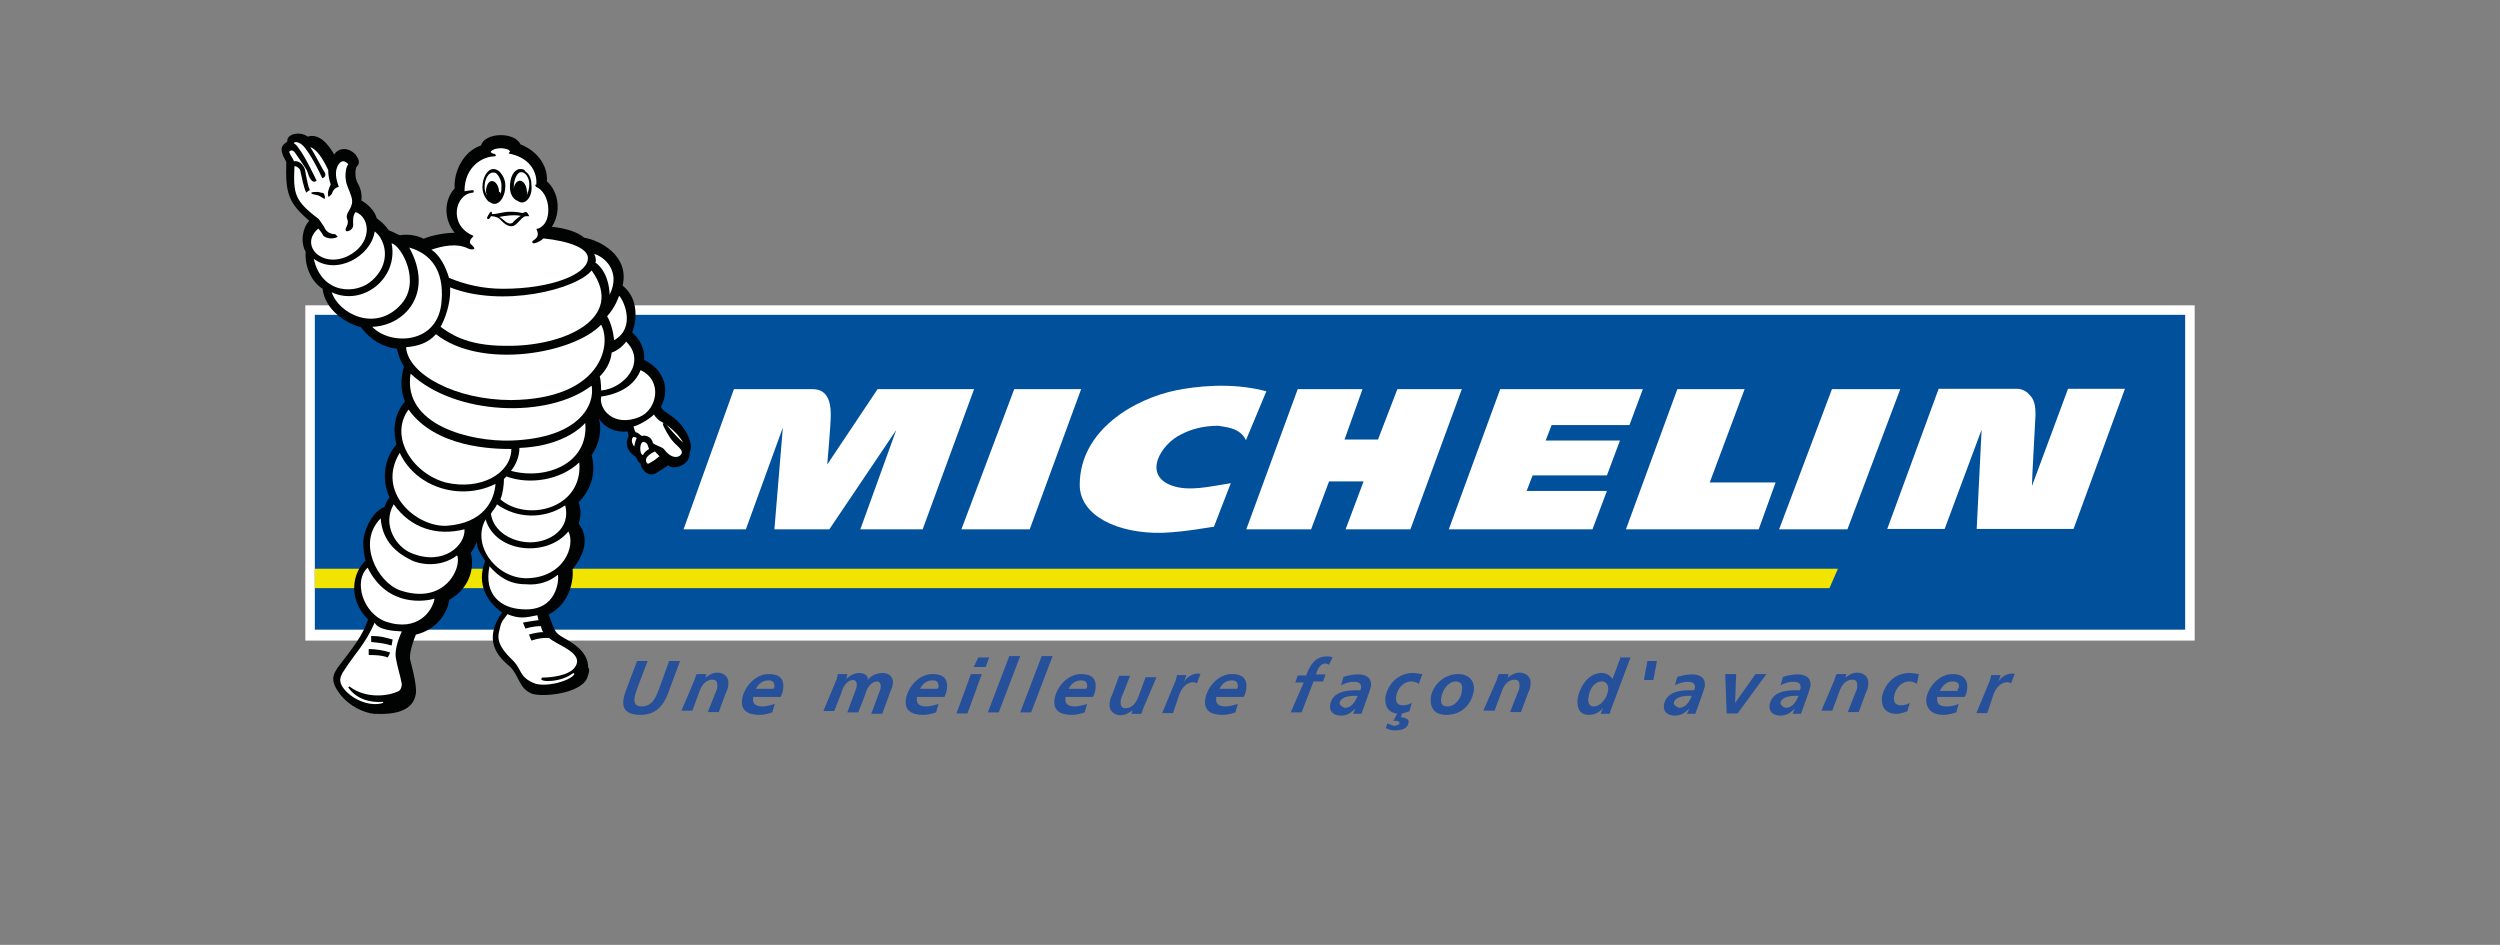 <?xml version="1.0" encoding="utf-8"?>
<!-- Generator: Adobe Illustrator 18.0.0, SVG Export Plug-In . SVG Version: 6.00 Build 0)  -->
<!DOCTYPE svg PUBLIC "-//W3C//DTD SVG 1.1//EN" "http://www.w3.org/Graphics/SVG/1.1/DTD/svg11.dtd">
<svg version="1.1" id="Calque_1" xmlns="http://www.w3.org/2000/svg" xmlns:xlink="http://www.w3.org/1999/xlink" x="0px" y="0px"
	 viewBox="-45.2 266.1 709.9 268.3" enable-background="new -45.2 266.1 709.9 268.3" xml:space="preserve">
<rect x="-45.2" y="266.1" width="709.9" height="268.3" fill="#808080" stroke="none"/>
<rect x="375.7" y="-353" fill="none" width="612" height="230.5"/>
<g>
	<g>
		<g>
			<g>
				<g>
					<g>
						<polygon fill="#FFFFFF" points="575.3,352.8 41.5,352.8 41.5,448 578,448 578,352.8 						"/>
						<rect x="44.2" y="355.5" fill="#00509C" width="531.1" height="89.4"/>
						<polygon fill="#F1E400" points="476.7,427.6 44.2,427.6 44.2,433.1 474.3,433.1 						"/>
						<g>
							<path fill="#FFFFFF" d="M204,376.6L189.7,398c0,0,1-11.2,1-13.9c0-2,0-7.5-5.1-7.5c-4.8,0-22.4,0-22.4,0l-14.3,39.8h17.7
								l10.5-28.9l-2.4,28.9h15.6l19-28.2l-10.2,28.2h17.7l14.6-39.8H204z"/>
							<path fill="#FFFFFF" d="M299.5,415.7c-1,0-7.5,1.4-14.6,1.7c-12.6,0.3-23.5-4.8-23.5-13.6c0-15.6,15.6-24.5,27.5-26.9
								c5.1-1,15.3-2.4,25.5,0.3l-5.8,13.9c-1.7-3.7-6.1-3.7-7.8-4.1c-4.4,0-7.8,1-10.5,2.4c-5.8,2.7-11.2,11.6-2.7,14.6
								c4.8,1.7,10.5,0.3,16.7-0.7L299.5,415.7z"/>
							<polygon fill="#FFFFFF" points="479.4,416.4 460,416.4 475,376.6 494.4,376.6 							"/>
							<polygon fill="#FFFFFF" points="247.2,416.4 227.8,416.4 242.8,376.6 261.8,376.6 							"/>
							<polygon fill="#FFFFFF" points="351.6,376.6 346.1,390.9 336.6,390.9 341.7,376.6 323.3,376.6 308.7,416.4 327.1,416.4 
								332.2,402.8 342,402.8 336.9,416.4 355.3,416.4 369.9,376.6 							"/>
							<polygon fill="#FFFFFF" points="440.3,403.1 450.2,376.6 431.1,376.6 416.5,416.4 454.2,416.4 459,403.1 							"/>
							<path fill="#FFFFFF" d="M542,376.6l-10.2,27.5c0-2.7,0.7-13.6,1-20.1c0-2.7-0.3-4.4-1.7-5.8c-1.4-1.7-3.4-1.7-3.4-1.7h-22.4
								l-14.6,39.8h16.3l10.5-28.2l-1.4,28.2h27.5l14.6-39.8H542z"/>
							<polygon fill="#FFFFFF" points="388.3,405.5 390,401.1 411.1,401.1 414.8,391.2 393.7,391.2 395.4,386.8 417.5,386.8 
								421.3,376.6 380.8,376.6 366.2,416.4 407,416.4 411.1,405.5 							"/>
						</g>
						<g>
							<g>
								<path fill="#010202" d="M150.6,394.6c1-1.7,0-5.1-2.7-8.2c-2.4-2.7-5.1-3.4-5.4-4.8c3.1-6.1-0.3-11.2-4.8-13.3
									c0.3-2.7-1-5.8-3.4-7.8c1-2.4,2.4-9.2-2.7-13.3c2-8.5-6.5-12.9-10.9-13.6c-2-1.7-5.4-2.7-9.2-3.1c2.7-4.1,2-9.9-1.4-12.9
									c0.3-4.8-3.1-8.8-7.5-10.5c-1.7-3.7-10.2-3.4-11.2,0.3c-5.1,1.7-7.8,7.5-7.5,12.2c-3.1,3.4-3.1,8.8,0,12.6
									c-2.7,0-6.5,0.7-8.8,1.7l0,0l0,0c-2-1-4.4-1.4-6.8-1c-0.7-0.3-2-1-3.1-1.4c-1-1.4-2-2.4-3.4-3.4c-0.7-2.4-2.7-4.1-4.4-5.1
									c0.3-1.7-0.3-3.7-1-4.8c-1-1.7-0.7-4.4-0.3-4.8c1.4-1.4,0-2.7-0.3-3.4c-2.7-2.7-5.4-1.4-6.1,0c-2.7-4.8-5.4-5.8-7.5-5.1
									c-2.4-1.7-6.1-0.7-5.8,1.4c-1.4,1-2.7,1.7-0.3,5.8c-0.3,9.2,0.7,11.6,6.5,16.7c-1.7,1.7-2.7,5.8-1,8.8
									c-0.3,4.4,1.7,8.5,4.8,10.5c0.7,6.1,6.8,9.9,10.9,10.9c2.7,3.7,6.5,5.8,10.2,6.1c0.3,1.7,1,3.4,2,5.1c-1,3.4-1,6.8,0.3,9.9
									c-2.7,3.1-3.7,7.5-2.4,12.2c-3.4,3.7-4.4,9.9-2,15c0,0-1,1.4-1.4,2.7c-2.4,1-4.4,3.7-5.4,6.8c-1,2.4-0.7,5.8,0,8.5
									c-3.4,3.1-5.4,10.5,0.7,16.7c-1.4,4.4-4.4,8.2-7.8,12.6c-2.4,3.1-3.1,4.8,0,8.8c2.4,3.1,6.5,5.1,9.5,5.4
									c6.5,0.3,11.2-1,11.9-5.8c0.3-2.7-1.4-8.5-1.7-9.9c0-1.4,0.3-3.4,1.7-6.8c5.8-1.4,8.8-5.8,9.5-9.9c4.4-2.4,7.5-7.5,6.1-13.3
									c0.7-1,1-1.7,1.7-3.1c0,2.4,1.7,4.1,2.4,5.4c-2.7,6.5,0.7,11.9,4.8,14.6c-6.5,9.2,0.7,13.9,2.4,15.6
									c2.4,2.4,2.4,6.1,6.1,7.5c3.1,1,13.6,0,15.6-4.4c0.3-1,1-2.4,0.3-3.1c0-3.1-2-5.4-5.4-7.5c-4.1-2.4-3.7-1.7-5.8-7.5
									c6.1-3.1,7.1-9.9,6.8-12.9c4.4-5.4,4.1-9.9,1.7-12.9c0.7-2,0.7-4.1,0-6.1c3.4-3.4,5.1-8.2,3.7-13.3c2-3.1,3.1-6.8,2-10.5
									c1.7,2.7,4.8,4.1,8.2,3.7c0,0,0.3,1,0.3,1.4c-1,1.7-0.7,4.1,2,5.8c0.3,0.7,0.7,1.4,1.4,2c0,1,2,4.4,4.8,2.4
									c0,0,2.7-1.7,3.1-2C145.5,399.7,151,398.4,150.6,394.6z"/>
								<path fill="#FFFFFF" d="M125.5,377c6.8-0.7,12.9-8.2,7.1-13.9c-1,1.4-2.7,2.7-4.1,3.1c-0.3,3.1-2,5.4-3.4,6.8
									C125.5,374.2,125.5,377,125.5,377z"/>
								<path fill="#FFFFFF" d="M136.7,371.2c-1.7,4.4-6.1,6.8-11.2,7.5c-0.7,3.7,3.7,8.8,10.9,5.8
									C141.4,382.4,143.1,374.2,136.7,371.2z"/>
								<path fill="#FFFFFF" d="M134.6,390.2c-0.7,0.7-0.3,2,0.3,2.7c0,0,0.3-1.7,0.7-2.4C135.3,390.2,135,390.2,134.6,390.2z"/>
								<path fill="#FFFFFF" d="M139.1,393.6c-0.3-0.7-0.3-1.7-1.4-2c-1.4-0.3-1.4,3.7-0.3,3.7C137.7,394.6,138.4,394,139.1,393.6z"
									/>
								<path fill="#FFFFFF" d="M140.8,394.3c-1.7,0.7-3.1,2-2.4,3.1c0.3,0.7,0.7,0.3,1.7-0.3c0.7-0.3,1.7-1.4,2-1.4
									C141.4,395,140.8,394.3,140.8,394.3z"/>
								<path fill="#FFFFFF" d="M142.5,385.8c-0.7-0.3-1.7-1.4-2-2c-1.4,1.4-4.4,3.1-5.8,3.4c0,0,0.3,1.4,0.7,1.7c0.7,0,1,0.7,1.7,1
									c0.7-0.3,2.7,0,3.1,2c0.7,0.7,2.4,1,3.1,1.7c2,2.7,3.7,2.4,4.4,2c2-1.4-0.7-2.7-2-4.4c-0.7-0.7-2.7-4.1-2.7-4.8
									c0-0.3,0.7,0,1,0.3s3.1,3.7,4.8,5.1C146.5,387.8,142.5,385.8,142.5,385.8z"/>
								<path fill="#FFFFFF" d="M100,379.7c25.5-0.3,28.6-15.6,25.5-21.4c-7.8,8.2-34,12.9-46.9,2.7c-2.4,2.7-5.4,3.4-8.5,3.7
									C70.7,372.5,84.3,379.7,100,379.7z"/>
								<path fill="#FFFFFF" d="M82.6,347.7c0.3,4.8-1.7,9.5-2.7,11.2c2.4,1.7,7.1,5.4,18.4,5.4c16.7,0.3,34.3-7.8,24.5-21.4
									C118.3,348.4,97.2,353.5,82.6,347.7z"/>
								<path fill="#FFFFFF" d="M60.5,345.7c4.1-3.7,4.4-8.5,2.4-11.9c-0.3-0.7-1-1.4-1.7-2c-1,7.1-10.9,12.6-17.3,7.8
									C46.2,349.8,56.1,349.8,60.5,345.7z"/>
								<path fill="#FFFFFF" d="M68.7,352.5c5.8-6.5,0-16.7-2.7-17.3c2,9.9-8.2,18-17,13.9C51,355.2,61.5,360.6,68.7,352.5z"/>
								<path fill="#FFFFFF" d="M60.5,358.9c5.1,5.4,19,5.1,19.7-7.5c0.7-8.5-3.1-13.3-9.2-15C78.2,349.4,69.7,358.6,60.5,358.9z"/>
								<path fill="#FFFFFF" d="M71.4,372.2c-2.4,14.6,17,19.4,28.6,19c19.4-0.7,23.8-10.2,22.8-15.6
									C110.5,385.1,84,384.1,71.4,372.2z"/>
								<path fill="#FFFFFF" d="M81.3,403.1c10.2,2.4,18.7-2.7,18.7-9.5c-5.1,0-21.4-0.3-29.2-11.2
									C65.3,389.9,71.7,400.4,81.3,403.1z"/>
								<path fill="#FFFFFF" d="M95.5,403.5c-9.5,4.8-22.4,1.4-27.2-8.8c-6.8,11.2,4.8,21.1,13.3,20.7
									C92.1,414.7,95.2,408.2,95.5,403.5z"/>
								<path fill="#FFFFFF" d="M66.6,409.3c-3.4,5.8,0.7,12.2,5.1,13.9c9.2,3.7,15.3-2.4,15-6.8C78.9,418.4,71.4,416.1,66.6,409.3z
									"/>
								<path fill="#FFFFFF" d="M59.2,427.3c-4.1,3.7-1.4,12.9,5.1,15.3c9.2,3.1,13.3-3.1,13.9-6.5
									C75.8,436.8,64.9,438.8,59.2,427.3z"/>
								<path fill="#FFFFFF" d="M71.1,424.9c-4.8-2.4-7.8-6.1-8.2-11.6c-6.8,6.8-1,18,5.4,20.4c12.9,4.4,17.7-6.5,16.3-9.9
									C79.6,427.6,73.4,426.3,71.1,424.9z"/>
								<path fill="#FFFFFF" d="M117.6,457.2l0.3,0.3c-1,2-8.8,4.1-11.9,2.4c-3.7-1.7-3.1-3.7-5.4-6.1c-5.4-5.1-4.4-7.1-3.7-9.9
									c0.3-1.4,1-2,2-3.4c3.4,1.4,5.1,1,8.5,0.3c0,0.3,0.3,1,0.3,1.4c-2.4,0.3-4.4,0.7-4.4,0.7l0.7,1.7c0,0,2-0.7,4.4-0.7
									c0,0,0.3,1.4,0.7,1.7c-2,0-4.1,0.7-4.1,0.7l0.7,1.7c0,0,2.7-1,5.1-0.7c2,2,10.9,4.4,6.8,8.8c-1.7,1.7-5.8,2.4-8.8,2.4
									l-0.3,0.3C108.1,459.9,114.2,459.9,117.6,457.2z"/>
								<path fill="#FFFFFF" d="M113.2,429.3c-2,1.7-5.1,3.1-9.2,2.7c-4.4,0-7.5-2-10.2-5.1c-1.7,8.2,3.4,11.9,9.2,12.2
									C113.2,439.9,113.6,430.3,113.2,429.3z"/>
								<path fill="#FFFFFF" d="M104,430.3c10.9,0,14.3-9.2,12.2-13.3c-6.1,7.5-20.7,6.1-23.5-3.4C88.7,420.5,95.2,430,104,430.3z"
									/>
								<path fill="#FFFFFF" d="M105.4,420.1c5.4,0,11.6-3.7,9.9-10.5c-6.1,4.1-13.9,3.7-19.4-0.3c-0.3,1-1.4,2-1.7,2.7
									C94.9,417.1,100.3,420.1,105.4,420.1z"/>
								<path fill="#FFFFFF" d="M98.6,401.4c-0.3,0.3-0.3,0.3-0.7,0.7c0,1.7-0.3,4.1-1,5.8c7.5,6.5,23.5,2.7,22.4-10.5
									C113.9,402.5,105.1,403.8,98.6,401.4z"/>
								<path fill="#FFFFFF" d="M102.3,393.3c0,2.4-1,4.8-2.4,6.5c9.9,2.7,22.1-2,21.1-13.6C118.3,389.2,112.2,392.9,102.3,393.3z"
									/>
								<path fill="#FFFFFF" d="M53.4,338.9c7.1-3.4,6.8-10.9,2.4-12.6c-1,1-0.7,3.4-0.7,3.7c0,1.4-1.7,2-2,1.7
									c-0.7-0.7,1-1.7,0.3-3.4c-0.7-1.7,1.4-2.7,1.4-5.1c0-1.4-1.4-4.1-1.4-4.4c-0.7-1.7-0.7-4.8,0.3-6.1c-0.7-0.7-1.7-1.4-2.7,0
									c-1.4,2-0.7,4.4,0,6.5c0,0-1.4,0-2,2l-0.7,0.7h-0.3c-0.3-1.4,0.3-2.4,0.7-3.4c0-0.3-0.7-1.7-0.7-4.1
									c-1.4-3.1-3.4-6.1-5.1-6.5c1.4,2,3.7,6.8,4.1,7.1c0.7,1.4-0.7,1.7-0.7,1.7c-2-4.4-4.1-7.8-5.4-9.2c-1-1-2.4-1.4-2.7-0.7
									c0.3,0,1,0.7,1.4,1.4c1.7,2,5.1,9.2,5.1,9.2s-0.3,0.3-0.7,0.3c-0.7,0-1.4-1-2-3.1c-1-1.7-2.7-4.1-3.4-5.1
									c-0.7-1-1.4-0.7-1.7-0.3c0.3,1,1,1.7,1.4,2.7c1.4-0.3,2.7,1,3.1,2.4c0.3,1.4,0.7,4.4,1.4,5.8c-0.3,0-1,0.7-1,0.7
									c-0.7-1-1.4-4.8-1.7-6.1c0-0.3-0.3-1-1.4-1.4c-0.3,0-0.3,0-0.3,0.3c-0.3,7.5,0,9.5,6.8,14.6c0.3,0.3,1,1.4,1.7,2.4
									c0.3,1,1.4,2,3.1,2l0.7,0.7c-1.4,1-3.7,0.3-4.1-0.3c-0.3-0.7-1.4-2-1.4-2C39.8,335.5,45.9,342.3,53.4,338.9z"/>
								<path fill="#FFFFFF" d="M61.2,442.9c-2.7,6.1-5.4,8.5-8.5,13.3c-2,2.7-1.4,4.1,0,5.8c2.7,3.1,7.5,4.8,10.9,3.7v-0.3
									c-4.1,0.3-7.8-1-9.9-4.1l0.3-0.3c4.8,3.7,11.2,2.7,13.9,1.4c0.7-0.3,1-1.4,1-2c-0.3-2-1.4-5.4-1.7-7.5
									c-0.3-1.7,0.3-4.4,1.7-7.5C66.6,445.3,62.2,445,61.2,442.9z"/>
								<path fill="#FFFFFF" d="M123.8,340.6c3.4,2.4,4.1,7.1,4.1,9.2c3.4-6.8-1.7-10.9-4.4-11.6
									C124.1,339.2,124.1,340.6,123.8,340.6z"/>
								<path fill="#FFFFFF" d="M129.2,362.7c6.5-3.7,2.4-11.9,1.4-12.6c-0.3,0.7-1,3.1-3.4,5.8C128.2,357.6,128.9,360,129.2,362.7z
									"/>
								<path fill="#FFFFFF" d="M82.3,345c4.8,2,9.9,3.1,15.3,3.1c13.9,0,23.5-4.1,24.1-8.2c0.7-3.4-5.8-5.4-12.6-6.1
									c-1,1-2.4,1.4-2.7,1.4c-0.3,0-0.7-0.3-0.3-0.7c1-0.7,2-1.4,1-3.4c0.7,0,3.4-1,3.4-5.4c0-3.4-1.7-5.8-3.4-6.5
									c0,0-0.7-0.7,0-0.7c0.3-4.1-2.4-7.8-7.8-8.8v-0.3c0.3,0,0.3-0.3,0.3-0.3c-0.3-1-4.1-1.4-5.4,0c-0.3,0.3,0.7,0.7,1,0.7
									s0.7,0.7,0,0.7c-3.1,0-8.5,2.7-8.5,9.9c0.3,0,1.7-0.3,2.4-0.3c0.3,0,0.3,0.7,0,0.7c-5.1,0.3-7.1,9.2,0,12.2
									c0,0,0.3,0.3,0,0.3c-0.7,0.7-1.4,1.7-0.3,2.4c0.3,0.3,0.7,0.7,0.7,1c-0.3,0.3-1,0.3-1.7,0c-3.4-1.7-7.5-0.7-10.5,0.3
									C79.6,338.5,81.3,341.6,82.3,345z"/>
								<path fill="#010202" d="M46.9,322.6c0,0-1-0.7-1.7-1c-1-0.3-2-0.3-2-0.7c0-0.3,1-0.3,1.7-0.3c0.7,0,1,0.3,1.7,0.3
									C46.9,321.2,47.3,322.2,46.9,322.6z"/>
								<path fill="#010202" d="M64.9,452.8c-1.7-0.7-4.1-0.7-5.4-0.7v-1.7c1.7,0,4.1,0.3,6.1,1L64.9,452.8z"/>
								<path fill="#010202" d="M66,449.4c-2.4-0.7-3.1-0.7-5.8-1v-1.7c2.7,0,3.4,0.3,6.1,1L66,449.4z"/>
							</g>
							<g>
								<path fill="#010202" d="M104,326.3c0,0-0.3,0-0.7,0.3c-4.8-1-6.5,0.3-8.8,0.3c0-0.3,0-0.7-0.3-0.7l-0.3,0.3
									c-0.7,1-1,1.7-0.7,1.7c0.3,0.3,0.7,0,1-0.7c0.3,0,1.4,0,2.4,0.7c0.7,0.7,2.4,2.7,4.1,2c1.4-0.7,2.4-2.7,3.4-2.7
									c0.3,0,1,0,1,0S104.4,326,104,326.3z M100.3,329.4c-1.4,0.7-2.4-1-3.7-1.7c1.4-0.3,4.1-0.7,6.1-0.3
									C102,327.7,100.6,329,100.3,329.4z"/>
								<g>
									<path fill="#010202" d="M102.3,314.1c-1.7,0.3-2.7,2.4-2.7,5.1c0,1.7,0.7,3.1,1.7,3.7c0.7,0.3,1,0.7,1.7,0.7
										c1.7,0,3.1-2.4,2.7-5.1c0-1.7-0.7-3.1-1.7-3.7C103.7,314.1,103,314.1,102.3,314.1z"/>
									<path fill="#FFFFFF" d="M104.4,321.5L104.4,321.5L104.4,321.5c0.3-0.7,0.7-1.7,0.7-3.1c0-1.4-0.7-2.7-1.4-3.1
										c-0.3-0.3-0.7-0.3-1-0.3c-1,0-2,2-2,4.1c0,0.3,0,0.3,0,0.7l0,0l0,0c0-1.4,1-2.4,1.7-2.4c1,0,2,1.4,2,3.1
										C104.7,320.5,104.4,320.9,104.4,321.5z"/>
								</g>
								<g>
									<path fill="#010202" d="M94.9,314.1c-1.7,0-3.1,2.4-3.1,5.1c0,1.7,0.7,3.1,1.7,4.1c0.7,0.3,1,0.7,1.7,0.7
										c1.7,0,3.1-2.4,3.1-5.1c0-1.7-0.7-3.1-1.7-4.1C96.2,314.4,95.5,314.1,94.9,314.1z"/>
									<path fill="#FFFFFF" d="M96.9,321.2L96.9,321.2L96.9,321.2c0.3-0.7,0.3-1.4,0.3-2.4c0-1.4-0.7-2.7-1.4-3.4
										c-0.3-0.3-0.7-0.3-1-0.3c-1.4,0-2.4,2-2.4,4.1c0,1,0.3,1.7,0.7,2.4l0,0l0,0c0-0.3-0.3-0.7-0.3-1c0-1.7,0.7-3.1,1.7-3.1
										s2,1.4,2,3.1C96.9,320.5,96.9,320.9,96.9,321.2z"/>
								</g>
							</g>
						</g>
					</g>
				</g>
			</g>
		</g>
		<path fill="#27509B" d="M138.7,453.8l-2.7,7.1c-0.7,2-2.4,5.8,1,5.8c3.1,0,4.1-2.7,5.1-5.4l2.7-7.5h3.1l-3.4,9.2
			c-1.4,3.7-3.7,6.1-7.8,6.1c-5.1,0-5.8-2.7-4.1-7.1l3.1-8.2H138.7z"/>
		<path fill="#27509B" d="M152,459.2c0.3-0.7,0.3-1.4,0.7-1.7h2.7l-0.3,1l0,0c1-0.7,2-1.4,3.4-1.4c2,0,3.4,1.4,3.1,3.4
			c0,0.7-0.3,1.7-0.7,2.4l-2,5.4h-3.1l2-5.1c0.3-0.7,0.7-1.4,0.7-2.4s-0.3-1.7-1.4-1.7c-2,0-3.1,1.7-3.7,3.4l-2,5.4h-3.1L152,459.2z
			"/>
		<path fill="#27509B" d="M169.3,462c0.7-1.4,1.7-2.7,3.7-2.7c1.4,0,1.7,0.7,1.7,1.7c0,0.3,0,0.3-0.3,0.7h-5.1V462z M176.5,464
			c0.3-0.7,0.7-1.7,0.7-2.4c0.3-2.7-1-4.1-4.1-4.1c-3.7,0-6.8,3.4-7.5,6.8c-0.7,3.4,1.4,4.8,4.8,4.8c1.4,0,2.4-0.3,3.7-0.7l0.7-2.4
			c-1,0.3-2.4,0.7-3.4,0.7c-2,0-3.1-0.7-2.7-2.7L176.5,464L176.5,464z"/>
		<path fill="#27509B" d="M192.4,458.9c0-0.3,0.3-1,0.3-1.4h2.7l-0.3,1.4l0,0c1-1,2.4-1.7,3.7-1.7s2.7,0.7,2.4,2l0,0
			c1-1.4,2.7-2,4.4-2c1.7,0,3.1,1.4,2.7,3.1c0,1-0.7,2-1,3.1l-2,5.4h-3.1l2-5.4c0.3-0.7,0.7-1.7,0.7-2.4c0-0.7-0.3-1.4-1-1.4
			c-2,0-3.1,2.4-3.4,3.7l-2,5.1h-3.1l2-5.4c0.3-0.7,0.7-1.7,0.7-2.4c0-0.7-0.3-1.4-1-1.4c-2,0-3.1,2.4-3.4,3.7l-2,5.1h-3.1
			L192.4,458.9z"/>
		<path fill="#27509B" d="M215.9,462c0.7-1.4,1.7-2.7,3.7-2.7c1.4,0,1.7,0.7,1.7,1.7c0,0.3,0,0.3-0.3,0.7h-5.1V462z M223,464
			c0.3-0.7,0.7-1.7,0.7-2.4c0.3-2.7-1-4.1-4.1-4.1c-3.7,0-6.8,3.4-7.5,6.8c-0.7,3.4,1.4,4.8,4.8,4.8c1.4,0,2.4-0.3,3.7-0.7l0.7-2.4
			c-1,0.3-2.4,0.7-3.4,0.7c-2,0-3.1-0.7-2.7-2.7L223,464L223,464z"/>
		<path fill="#27509B" d="M230.5,457.5h3.1l-4.1,11.2h-3.1L230.5,457.5z M232.6,452.8h3.1l-1,2.7h-3.4L232.6,452.8z"/>
		<path fill="#27509B" d="M241.4,452.4h3.1l-6.1,16h-3.1L241.4,452.4z"/>
		<path fill="#27509B" d="M250.6,452.4h3.1l-6.1,16h-3.1L250.6,452.4z"/>
		<path fill="#27509B" d="M258.1,462c0.7-1.4,1.7-2.7,3.7-2.7c1.4,0,1.7,0.7,1.7,1.7c0,0.3,0,0.3-0.3,0.7h-5.1V462z M265.2,464
			c0.3-0.7,0.7-1.7,0.7-2.4c0.3-2.7-1-4.1-4.1-4.1c-3.7,0-6.8,3.4-7.5,6.8c-0.7,3.4,1.4,4.8,4.8,4.8c1.4,0,2.4-0.3,3.7-0.7l0.7-2.4
			c-1,0.3-2.4,0.7-3.4,0.7c-2,0-3.1-0.7-2.7-2.7L265.2,464L265.2,464z"/>
		<path fill="#27509B" d="M279.5,467.1c-0.3,0.7-0.3,1.4-0.7,1.7h-2.7l0.3-1l0,0c-1,0.7-2,1.4-3.4,1.4c-2,0-3.4-1.4-3.1-3.4
			c0-0.7,0.3-1.7,0.7-2.4l2-5.4h3.1l-2,5.1c-0.3,0.7-0.7,1.4-0.7,2.4s0.3,1.7,1.4,1.7c2,0,3.1-1.7,3.7-3.4l2-5.4h3.1L279.5,467.1z"
			/>
		<path fill="#27509B" d="M288.7,459.2c0-0.3,0.3-1,0.3-1.4h2.7l-0.7,2l0,0c0.7-1.4,2.4-2.4,3.7-2.4c0.3,0,0.7,0,1,0l-1,2.7
			c-0.3,0-0.7-0.3-1-0.3c-2,0-3.4,1.7-4.1,3.7l-1.7,5.1h-3.1L288.7,459.2z"/>
		<path fill="#27509B" d="M300.9,462c0.7-1.4,1.7-2.7,3.7-2.7c1.4,0,1.7,0.7,1.7,1.7c0,0.3,0,0.3-0.3,0.7h-5.1V462z M308,464
			c0.3-0.7,0.7-1.7,0.7-2.4c0.3-2.7-1-4.1-4.1-4.1c-3.7,0-6.8,3.4-7.5,6.8s1.4,4.8,4.8,4.8c1.4,0,2.4-0.3,3.7-0.7l0.7-2.4
			c-1,0.3-2.4,0.7-3.4,0.7c-2,0-3.1-0.7-2.7-2.7L308,464L308,464z"/>
		<path fill="#27509B" d="M325,459.9h-2.4l0.7-2h2.4c1-2.7,2.4-5.4,5.8-5.4c0.7,0,1.4,0,1.7,0.3l-1,2c-0.3,0-0.7-0.3-1-0.3
			c-1.7,0-2.4,2-2.7,3.1h2.7l-0.7,2h-2.7l-3.4,8.8h-3.1L325,459.9z"/>
		<path fill="#27509B" d="M335.2,465.7c0.3-1.7,2.7-2,4.1-2h1c-0.7,1.7-1.7,3.4-3.7,3.4C335.9,466.7,335.2,466.4,335.2,465.7z
			 M339,468.8h2.4c0.7-2,2.4-6.5,2.7-7.8c0.3-2.7-1.7-3.4-3.7-3.4c-1.4,0-2.7,0.3-4.1,0.7l-0.7,2.4c1.4-0.7,2.4-1,3.7-1
			c1,0,2,0.3,2,1.4c0,0.3,0,0.7-0.3,1h-1c-2.7,0-6.8,0.3-7.5,4.1c-0.3,2,1,3.1,3.1,3.1c1.7,0,2.7-0.7,4.1-2l0,0L339,468.8z"/>
		<path fill="#27509B" d="M348.8,471.5c0.7,0.3,1.4,0.7,2,0.7c0.3,0,1.4-0.3,1.4-0.7c0-0.7-0.7-0.7-1-0.7c-0.3,0-0.3,0-0.7,0l1-2
			h1.4l-0.3,1c0.3,0,1,0,1.4,0.3c0.7,0.3,1,0.7,0.7,1.4c-0.3,1.7-2.4,2-3.7,2c-1.4,0-2-0.3-2.7-0.7L348.8,471.5z M357.7,460.3
			c-0.3-0.3-1.4-0.7-2-0.7c-2.4,0-4.1,2-4.4,4.1c-0.3,1.4,0,2.7,2,2.7c0.7,0,1.7-0.3,2.4-0.7l-0.7,2.4c-1,0.3-2,0.7-2.7,0.7
			c-3.1,0-4.4-2-4.1-4.8c0.7-3.7,3.7-6.8,7.8-6.8c1,0,2,0.3,2.7,0.3L357.7,460.3z"/>
		<path fill="#27509B" d="M365.8,466.7c-1.7,0-2-1-1.7-2.7c0.3-2,2-4.4,4.1-4.4c1.7,0,2,1.4,1.7,2.7
			C369.9,464,368.2,466.7,365.8,466.7z M368.9,457.5c-3.7,0-7.1,2.7-7.8,6.5c-0.3,3.1,1,5.1,4.4,5.1c4.1,0,7.1-2.7,7.8-6.8
			C373.7,459.2,371.6,457.5,368.9,457.5z"/>
		<path fill="#27509B" d="M379.8,459.2c0.3-0.7,0.3-1.4,0.7-1.7h2.7l-0.3,1l0,0c1-0.7,2-1.4,3.4-1.4c2,0,3.4,1.4,3.1,3.4
			c0,0.7-0.3,1.7-0.7,2.4l-2,5.4h-3.1l2-5.1c0.3-0.7,0.7-1.4,0.7-2.4s-0.3-1.7-1.4-1.7c-2,0-3.1,1.7-3.7,3.4l-2,5.4H376L379.8,459.2
			z"/>
		<path fill="#27509B" d="M409.7,459.6c1.4,0,2,1.4,1.7,2.7c-0.3,2-2,4.4-4.1,4.4c-1.4,0-1.7-1.4-1.4-2.7
			C406,462.3,407.3,459.6,409.7,459.6z M415.1,452.4l-2.4,6.5c-0.7-1-1.7-1.7-3.1-1.7c-3.7,0-6.1,3.7-6.8,7.1
			c-0.3,2.4,0.3,4.8,3.1,4.8c1.7,0,3.1-0.7,4.1-2l0,0l-0.7,1.7h2.7c0-0.7,0.3-1.4,0.7-2.4l5.1-13.6h-2.7V452.4z"/>
		<path fill="#27509B" d="M422.6,453.8h2.7l-1,5.4h-2.7L422.6,453.8z"/>
		<path fill="#27509B" d="M430.1,465.7c0.3-1.7,2.7-2,4.1-2h1c-0.7,1.7-1.7,3.4-3.7,3.4C430.8,466.7,430.1,466.4,430.1,465.7z
			 M433.8,468.8h2.4c0.7-2,2.4-6.5,2.7-7.8c0.3-2.7-1.7-3.4-3.7-3.4c-1.4,0-2.7,0.3-4.1,0.7l-0.7,2.4c1.4-0.7,2.4-1,3.7-1
			c1,0,2,0.3,2,1.4c0,0.3,0,0.7-0.3,1h-1c-2.7,0-6.8,0.3-7.5,4.1c-0.3,2,1,3.1,3.1,3.1c1.7,0,2.7-0.7,4.1-2l0,0L433.8,468.8z"/>
		<path fill="#27509B" d="M444.7,457.5h3.1l-0.3,8.2l0,0l5.8-8.2h3.1l-8.2,11.2h-3.1L444.7,457.5z"/>
		<path fill="#27509B" d="M460.4,465.7c0.3-1.7,2.7-2,4.1-2h1c-0.7,1.7-1.7,3.4-3.7,3.4C461,466.7,460.4,466.4,460.4,465.7z
			 M463.8,468.8h2.4c0.7-2,2.4-6.5,2.7-7.8c0.3-2.7-1.7-3.4-3.7-3.4c-1.4,0-2.7,0.3-4.1,0.7l-0.7,2.4c1.4-0.7,2.4-1,3.7-1
			c1,0,2,0.3,2,1.4c0,0.3,0,0.7-0.3,1h-1c-2.7,0-6.8,0.3-7.5,4.1c-0.3,2,1,3.1,3.1,3.1c1.7,0,2.7-0.7,4.1-2l0,0L463.8,468.8z"/>
		<path fill="#27509B" d="M475.7,459.2c0.3-0.7,0.3-1.4,0.7-1.7h2.7l-0.3,1l0,0c1-0.7,2-1.4,3.4-1.4c2,0,3.4,1.4,3.1,3.4
			c0,0.7-0.3,1.7-0.7,2.4l-2,5.4h-3.1l2-5.1c0.3-0.7,0.7-1.4,0.7-2.4s-0.3-1.7-1.4-1.7c-2,0-3.1,1.7-3.7,3.4l-2,5.4h-3.1
			L475.7,459.2z"/>
		<path fill="#27509B" d="M499.1,460.3c-0.3-0.3-1.4-0.7-2-0.7c-2.4,0-4.1,2-4.4,4.1c-0.3,1.4,0,2.7,2,2.7c0.7,0,1.7-0.3,2.4-0.7
			l-0.7,2.4c-1,0.3-2,0.7-3.1,0.7c-3.1,0-4.4-2-4.1-4.8c0.7-3.7,3.7-6.8,7.8-6.8c1,0,2,0.3,2.7,0.3L499.1,460.3z"/>
		<path fill="#27509B" d="M504.9,464c-0.3,2,0.7,2.7,2.7,2.7c1.4,0,2.4-0.3,3.4-0.7l-0.7,2.4c-1,0.3-2.4,0.7-3.7,0.7
			c-3.1,0-5.1-1.7-4.8-4.8c0.7-3.4,3.7-6.8,7.5-6.8c2.7,0,4.4,1.4,4.1,4.1c0,0.7-0.3,1.7-0.7,2.4L504.9,464L504.9,464z M510.7,462
			c0-0.3,0-0.3,0.3-0.7c0.3-1-0.3-1.7-1.7-1.7c-1.7,0-2.7,1-3.7,2.7h5.1V462z"/>
		<path fill="#27509B" d="M519.9,459.2c0-0.3,0.3-1,0.3-1.4h2.7l-0.7,2l0,0c0.7-1.4,2.4-2.4,3.7-2.4c0.3,0,0.7,0,1,0l-1,2.7
			c-0.3,0-0.7-0.3-1-0.3c-2,0-3.4,1.7-4.1,3.7l-1.7,5.1h-3.1L519.9,459.2z"/>
	</g>
</g>
<rect x="0" y="243" fill="none" width="612" height="306"/>
</svg>
